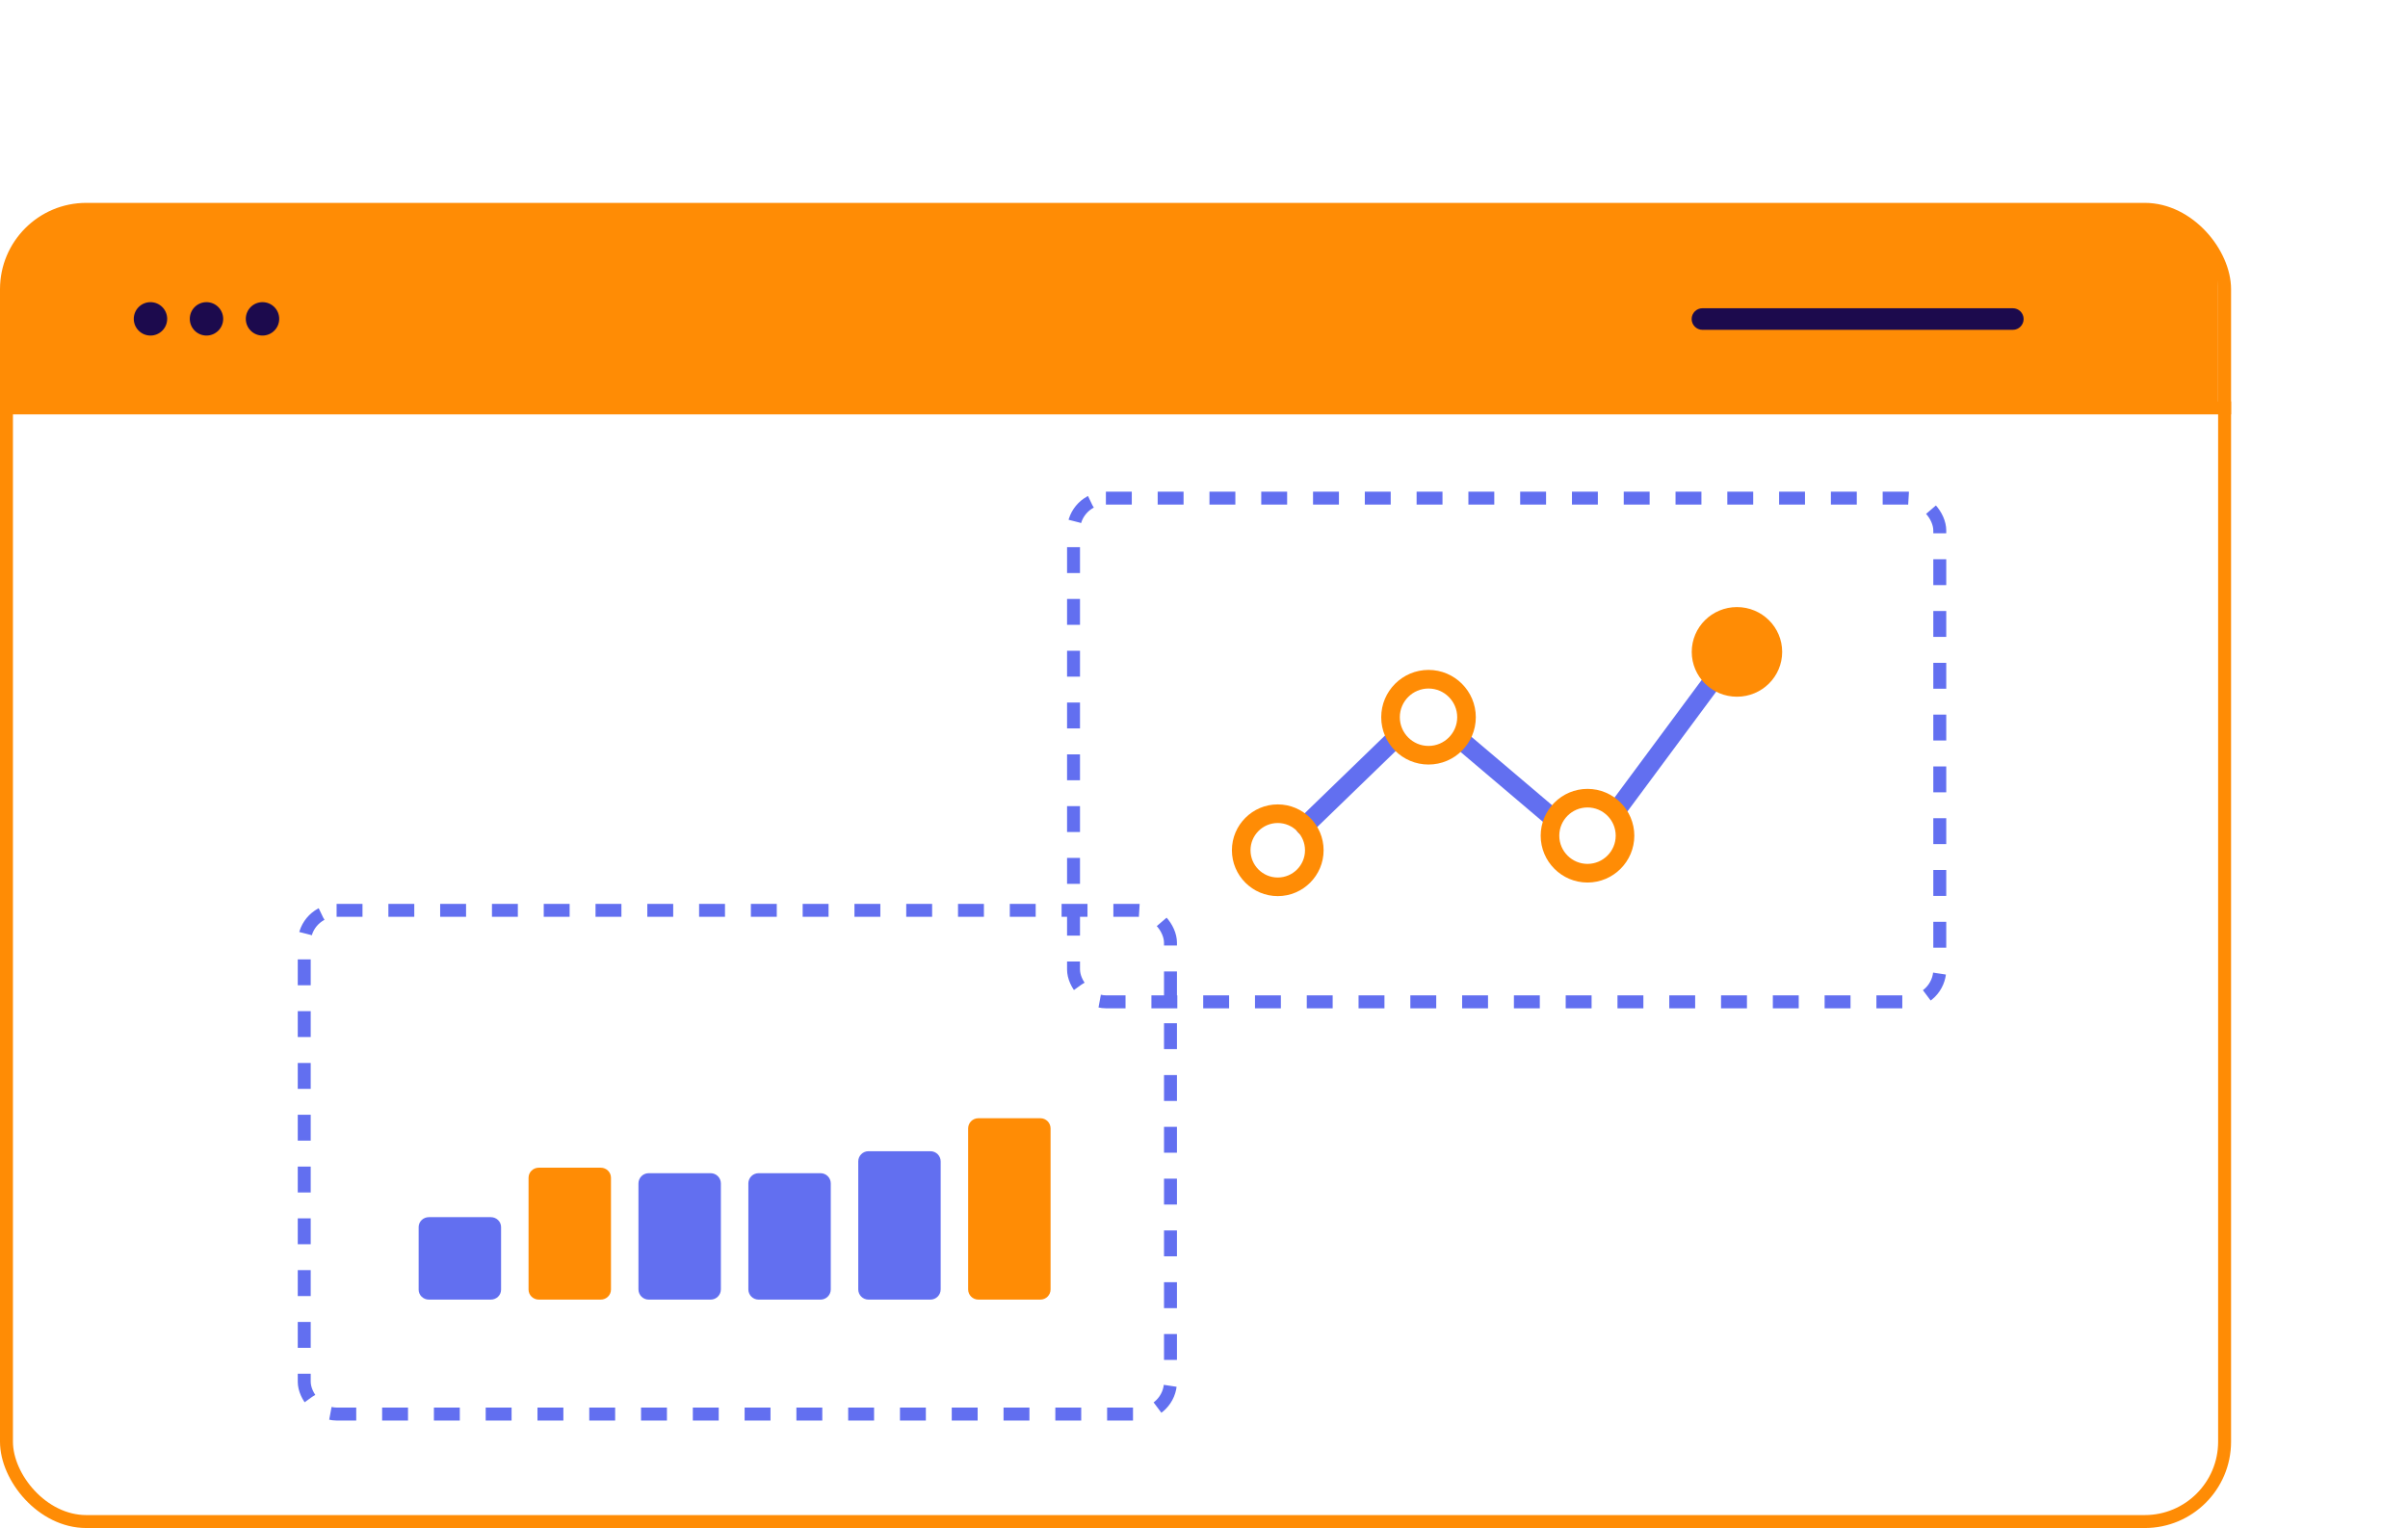 <svg width="558" height="354" viewBox="0 0 558 354" fill="none" xmlns="http://www.w3.org/2000/svg">
<path d="M514 94H2.5V64.5L5 55.5C10.27 51.241 13 50.011 17.5 49.5H480H502.5L514 58V94Z" fill="#FF8C05"/>
<path d="M466.43 76.41H394.5C393.12 76.41 392 75.29 392 73.91C392 72.53 393.12 71.41 394.5 71.41H466.43C467.81 71.41 468.93 72.53 468.93 73.91C468.93 75.29 467.82 76.41 466.43 76.41Z" fill="#1C0A4D"/>
<path d="M34.87 77.74C37.007 77.74 38.74 76.007 38.74 73.87C38.74 71.733 37.007 70 34.87 70C32.733 70 31 71.733 31 73.87C31 76.007 32.733 77.74 34.87 77.74Z" fill="#1C0A4D"/>
<path d="M47.85 77.74C49.987 77.74 51.72 76.007 51.72 73.87C51.72 71.733 49.987 70 47.85 70C45.713 70 43.98 71.733 43.98 73.87C43.98 76.007 45.713 77.74 47.85 77.74Z" fill="#1C0A4D"/>
<path d="M60.83 77.74C62.967 77.74 64.7 76.007 64.7 73.87C64.7 71.733 62.967 70 60.83 70C58.693 70 56.96 71.733 56.96 73.87C56.96 76.007 58.693 77.74 60.83 77.74Z" fill="#1C0A4D"/>
<path d="M517 93H0V96H517V93Z" fill="#FF8C05"/>
<rect x="1.5" y="48.5" width="514" height="304" rx="18.5" stroke="#FF8C05" stroke-width="3"/>
<rect x="70.5" y="210.903" width="200.733" height="116.693" rx="7.5" stroke="#626FF0" stroke-width="3" stroke-dasharray="6 6"/>
<path d="M113.745 281.983H99.382C98.074 281.983 97.013 283.012 97.013 284.28V298.787C97.013 300.055 98.074 301.083 99.382 301.083H113.745C115.053 301.083 116.113 300.055 116.113 298.787V284.28C116.113 283.012 115.053 281.983 113.745 281.983Z" fill="#626FF0"/>
<path d="M139.211 270.523H124.849C123.541 270.523 122.48 271.565 122.48 272.849V298.758C122.48 300.042 123.541 301.083 124.849 301.083H139.211C140.519 301.083 141.58 300.042 141.58 298.758V272.849C141.58 271.565 140.519 270.523 139.211 270.523Z" fill="#FF8C05"/>
<path d="M164.678 271.797H150.316C149.007 271.797 147.947 272.859 147.947 274.169V298.711C147.947 300.021 149.007 301.084 150.316 301.084H164.678C165.986 301.084 167.047 300.021 167.047 298.711V274.169C167.047 272.859 165.986 271.797 164.678 271.797Z" fill="#626FF0"/>
<path d="M190.145 271.797H175.782C174.474 271.797 173.413 272.858 173.413 274.166V298.714C173.413 300.023 174.474 301.084 175.782 301.084H190.145C191.453 301.084 192.513 300.023 192.513 298.714V274.166C192.513 272.858 191.453 271.797 190.145 271.797Z" fill="#626FF0"/>
<path d="M215.611 266.703H201.249C199.94 266.703 198.88 267.763 198.88 269.071V298.715C198.88 300.023 199.94 301.083 201.249 301.083H215.611C216.919 301.083 217.98 300.023 217.98 298.715V269.071C217.98 267.763 216.919 266.703 215.611 266.703Z" fill="#626FF0"/>
<path d="M241.078 259.063H226.715C225.407 259.063 224.347 260.117 224.347 261.417V298.73C224.347 300.03 225.407 301.083 226.715 301.083H241.078C242.386 301.083 243.447 300.03 243.447 298.73V261.417C243.447 260.117 242.386 259.063 241.078 259.063Z" fill="#FF8C05"/>
<rect x="248.767" y="115.403" width="200.733" height="116.693" rx="7.5" stroke="#626FF0" stroke-width="3" stroke-dasharray="6 6"/>
<path d="M302.361 193.533C301.8 193.533 301.231 193.317 300.808 192.877C299.981 192.023 300.006 190.661 300.86 189.833L321.557 169.8C322.411 168.972 323.782 168.998 324.61 169.852C325.438 170.705 325.412 172.068 324.558 172.896L303.861 192.929C303.439 193.334 302.904 193.533 302.361 193.533Z" fill="#626FF0"/>
<path d="M358.916 190.886C358.424 190.886 357.924 190.722 357.519 190.377L337.304 173.233C336.399 172.465 336.287 171.103 337.054 170.197C337.822 169.292 339.184 169.18 340.09 169.947L360.304 187.091C361.21 187.859 361.322 189.221 360.554 190.127C360.132 190.627 359.519 190.886 358.907 190.886H358.916Z" fill="#626FF0"/>
<path d="M375.405 188.833C374.956 188.833 374.508 188.695 374.12 188.41C373.162 187.703 372.964 186.349 373.671 185.392L395.395 156.088C396.102 155.131 397.456 154.933 398.413 155.64C399.37 156.347 399.568 157.701 398.861 158.658L377.138 187.962C376.715 188.531 376.06 188.833 375.405 188.833Z" fill="#626FF0"/>
<path d="M296.091 207.606C290.236 207.606 285.467 202.838 285.467 196.982C285.467 191.126 290.236 186.357 296.091 186.357C301.947 186.357 306.716 191.126 306.716 196.982C306.716 202.838 301.947 207.606 296.091 207.606ZM296.091 190.669C292.607 190.669 289.779 193.498 289.779 196.982C289.779 200.466 292.607 203.295 296.091 203.295C299.575 203.295 302.404 200.466 302.404 196.982C302.404 193.498 299.567 190.669 296.091 190.669Z" fill="#FF8C05"/>
<path d="M331.027 177.122C324.981 177.122 320.066 172.206 320.066 166.161C320.066 160.116 324.981 155.2 331.027 155.2C337.072 155.2 341.987 160.116 341.987 166.161C341.987 172.206 337.072 177.122 331.027 177.122ZM331.027 159.512C327.361 159.512 324.378 162.496 324.378 166.161C324.378 169.826 327.361 172.81 331.027 172.81C334.692 172.81 337.675 169.826 337.675 166.161C337.675 162.496 334.692 159.512 331.027 159.512Z" fill="#FF8C05"/>
<path d="M367.867 204.459C361.882 204.459 357.019 199.586 357.019 193.61C357.019 187.634 361.891 182.761 367.867 182.761C373.844 182.761 378.716 187.634 378.716 193.61C378.716 199.586 373.844 204.459 367.867 204.459ZM367.867 187.065C364.263 187.065 361.33 189.997 361.33 193.601C361.33 197.206 364.263 200.138 367.867 200.138C371.472 200.138 374.404 197.206 374.404 193.601C374.404 189.997 371.472 187.065 367.867 187.065Z" fill="#FF8C05"/>
<path d="M402.501 161.409C408.287 161.409 412.979 156.761 412.979 151.026C412.979 145.291 408.287 140.643 402.501 140.643C396.714 140.643 392.023 145.291 392.023 151.026C392.023 156.761 396.714 161.409 402.501 161.409Z" fill="#FF8C05"/>
<defs>
<linearGradient id="paint0_linear_508_507" x1="470.57" y1="22.366" x2="521.381" y2="73.622" gradientUnits="userSpaceOnUse">
<stop offset="0.005" stop-color="#FF8C05"/>
<stop offset="0.74" stop-color="#CE2726"/>
</linearGradient>
</defs>
</svg>
